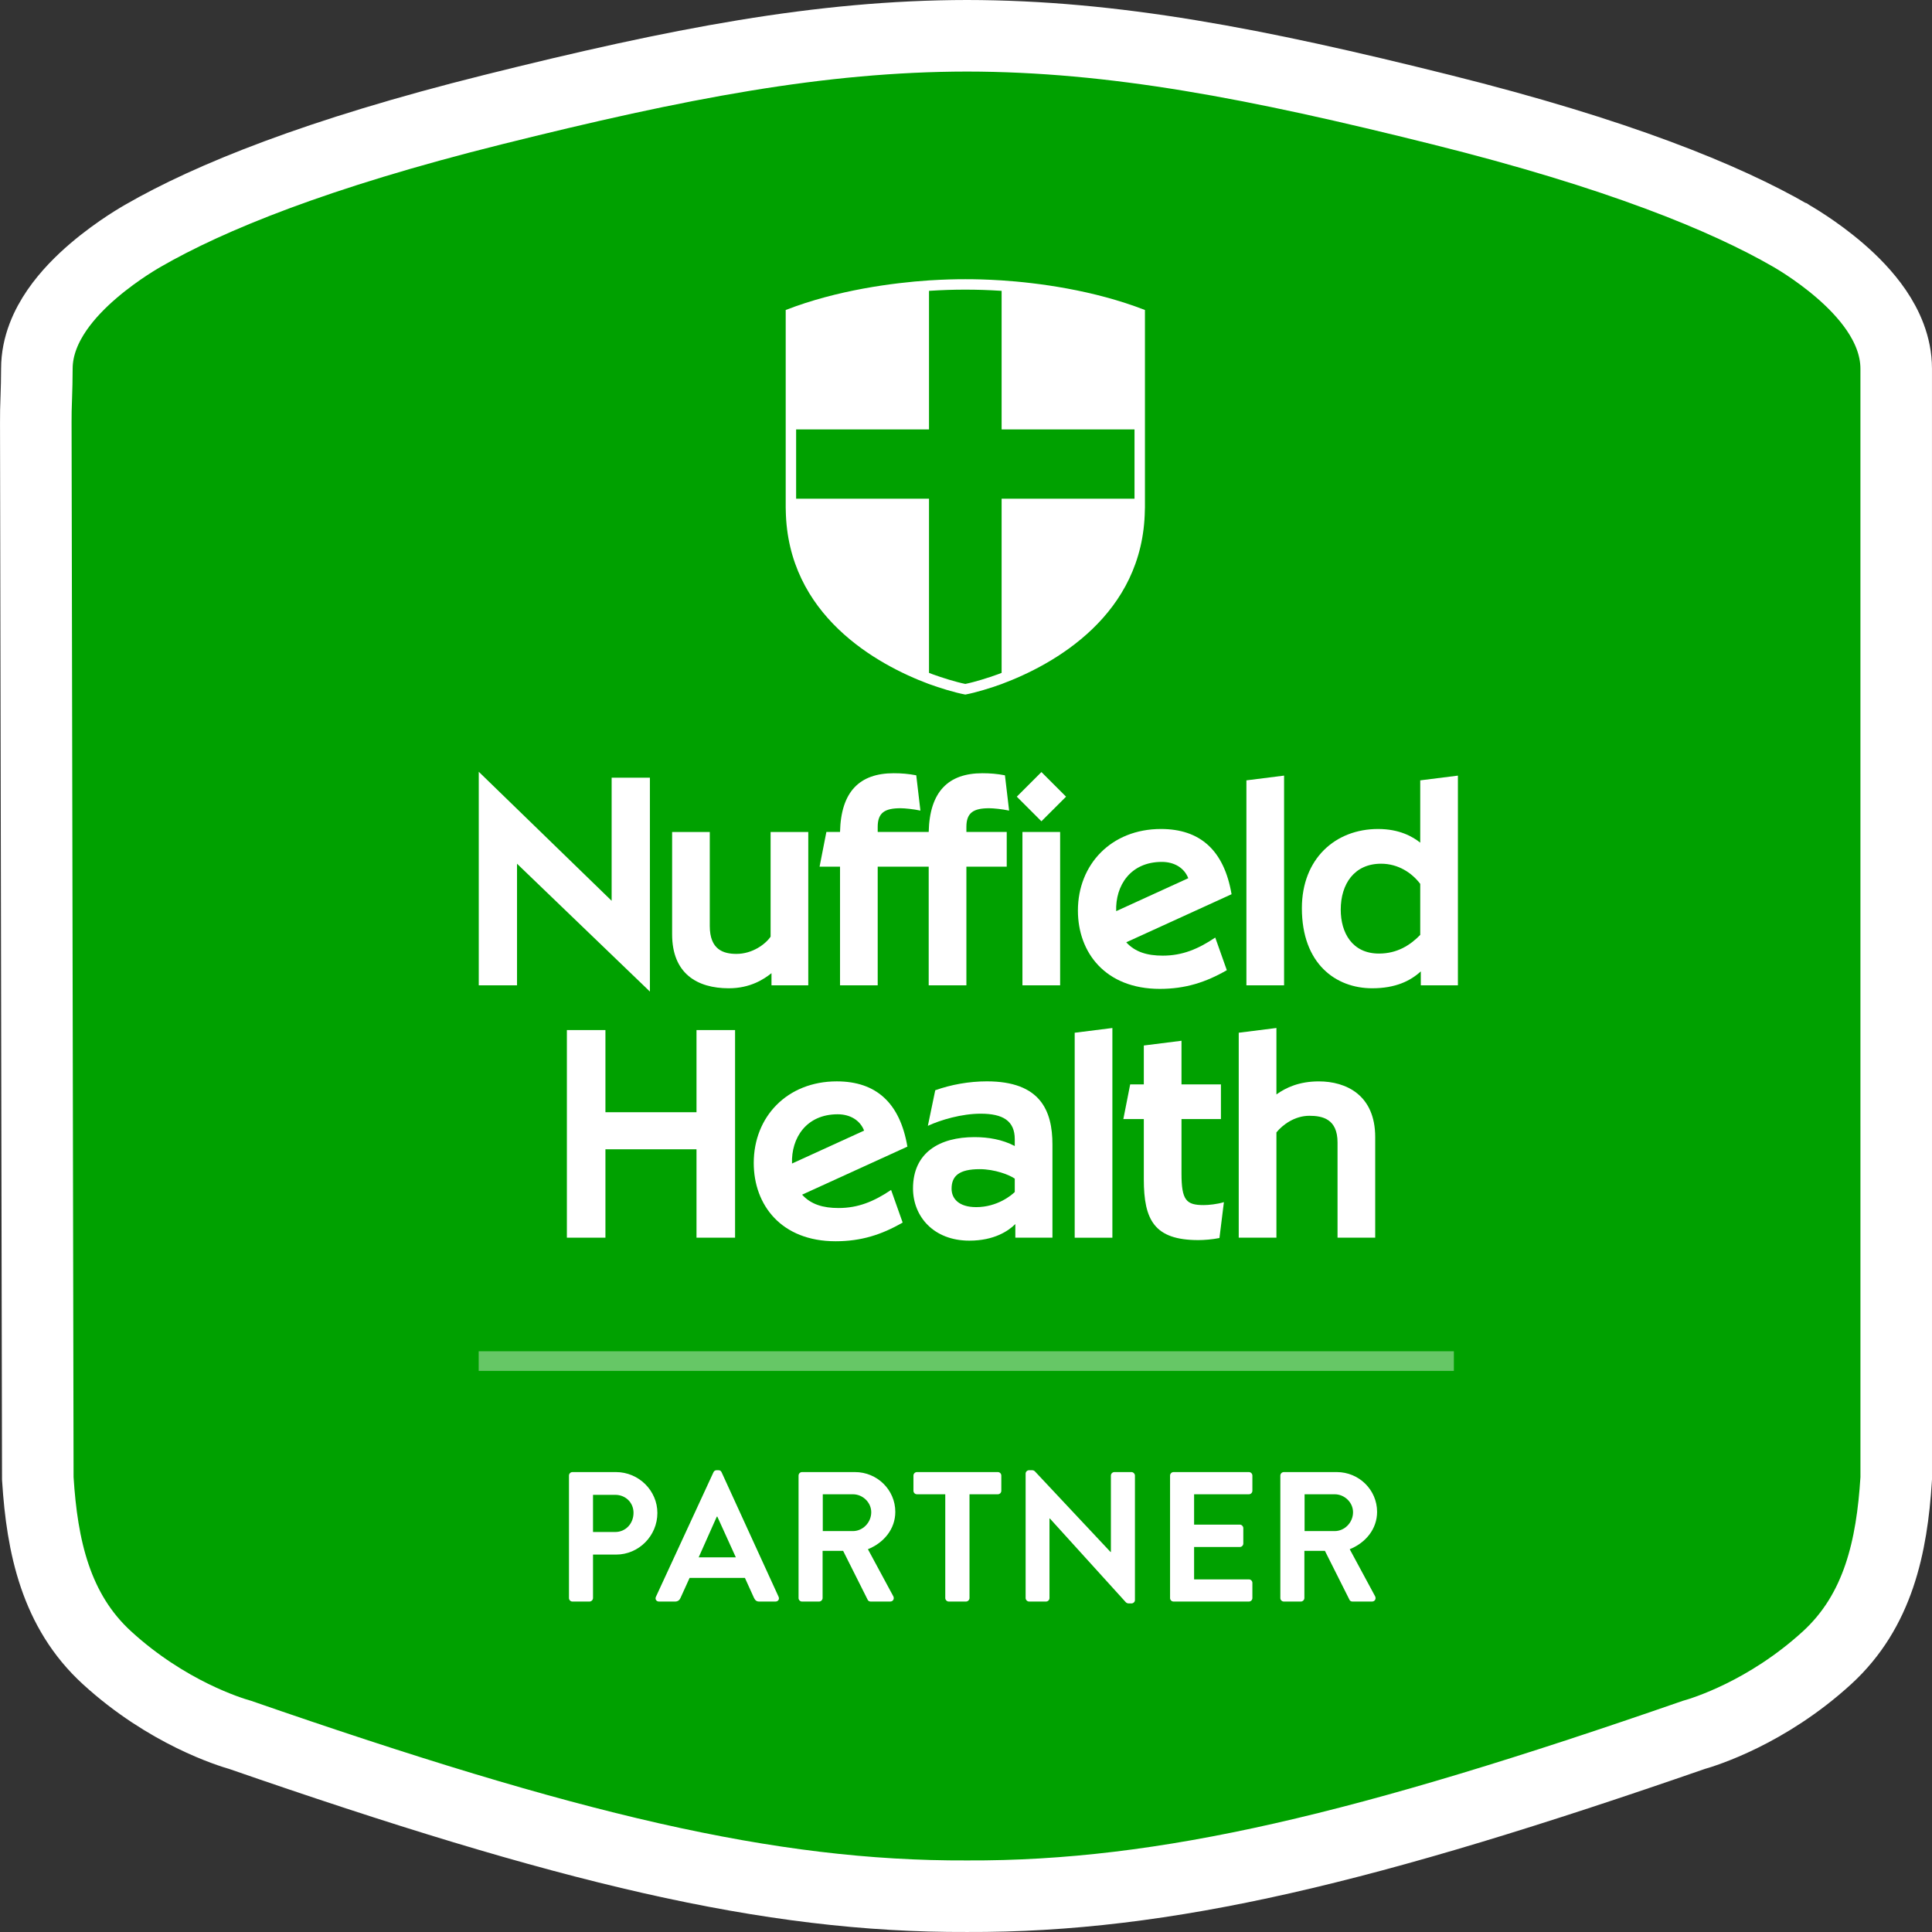 <svg width="108" height="108" viewBox="0 0 108 108" fill="none" xmlns="http://www.w3.org/2000/svg">
<rect x="0" y="0" width="108" height="108" fill="#333333" stroke="none"/>
<path d="M54.059 2L54.054 2C45.86 2.01 37.906 3.545 27.537 6.134C17.708 8.587 11.7 11.044 8.008 13.171L8 13.176L7.945 13.208C7.899 13.234 7.837 13.27 7.759 13.317C7.604 13.41 7.387 13.543 7.13 13.711C6.62 14.046 5.93 14.532 5.23 15.13C4.538 15.721 3.781 16.47 3.184 17.338C2.595 18.196 2.061 19.317 2.061 20.611C2.061 21.192 2.045 21.715 2.029 22.207C2.028 22.234 2.027 22.261 2.026 22.288C2.011 22.734 1.996 23.184 2.001 23.593C2.001 23.596 2.001 23.6 2.001 23.604L2.113 82.578L2.113 82.639L2.117 82.701C2.354 86.429 3.108 90.044 5.983 92.672C9.349 95.749 12.859 96.821 13.438 96.985C31.643 103.298 42.95 106.047 54.056 105.999C65.162 106.048 76.47 103.298 94.674 96.985C95.254 96.821 98.764 95.749 102.13 92.672C105.004 90.044 105.759 86.429 105.996 82.701L106 82.637V82.574L105.999 23.579V20.611C105.999 19.323 105.473 18.205 104.89 17.347C104.299 16.478 103.55 15.729 102.865 15.137C102.172 14.538 101.488 14.052 100.983 13.717C100.728 13.548 100.514 13.415 100.36 13.322C100.283 13.275 100.221 13.239 100.175 13.212L100.121 13.181L100.115 13.177C100.112 13.176 100.11 13.175 100.108 13.173C96.416 11.045 90.407 8.588 80.575 6.134C70.207 3.545 62.253 2.01 54.059 2ZM13.408 96.974L13.41 96.975L13.408 96.974Z" fill="#00A100" stroke="white" stroke-width="4"/>
<path d="M63.42 27.877H55.991V37.613C55.925 37.639 55.855 37.667 55.791 37.691C55.252 37.887 54.497 38.124 53.962 38.232C53.427 38.124 52.672 37.887 52.137 37.693C52.073 37.669 52 37.639 51.932 37.613V27.877H44.504V24.005H51.932V16.259C51.944 16.258 51.957 16.257 51.969 16.256C52.7 16.21 53.296 16.191 53.962 16.191C54.628 16.191 55.224 16.21 55.952 16.256C55.965 16.257 55.979 16.258 55.991 16.259V24.005H63.42V27.877ZM55.991 15.674C55.137 15.62 54.523 15.608 53.962 15.608C53.402 15.608 52.786 15.621 51.932 15.674C49.956 15.807 46.805 16.208 43.921 17.329V17.33V24.005V27.877V28.358V28.365C43.921 28.416 43.924 28.464 43.925 28.515C44.014 34.388 49.021 37.154 51.932 38.239C51.933 38.239 51.933 38.239 51.934 38.239C52.52 38.453 53.375 38.719 53.962 38.826C54.549 38.719 55.403 38.453 55.99 38.239L55.991 38.238C58.903 37.153 63.91 34.388 63.998 28.515C63.999 28.464 64.003 28.416 64.003 28.365V28.358V27.877V24.005V17.33V17.329C61.118 16.208 57.994 15.806 55.991 15.674Z" fill="white"/>
<path d="M56.84 44.534L58.216 45.91L59.593 44.534L58.216 43.158L56.84 44.534Z" fill="white"/>
<path d="M34.191 50.355L26.763 43.142V55.081H28.902V48.283L36.33 55.429V43.473H34.191V50.355Z" fill="white"/>
<path d="M55.298 45.181C55.531 45.181 56.028 45.23 56.41 45.313L56.177 43.34C55.746 43.257 55.349 43.224 54.917 43.224C53.011 43.224 51.966 44.252 51.915 46.507H49.064V46.224C49.064 45.429 49.461 45.181 50.341 45.181C50.573 45.181 51.071 45.23 51.452 45.313L51.219 43.34C50.788 43.257 50.39 43.224 49.959 43.224C48.052 43.224 47.008 44.252 46.958 46.507H46.195L45.815 48.448H46.958V55.079H49.064V48.448H51.915V55.079H54.022V48.448H56.277V46.507H54.022V46.224C54.022 45.429 54.42 45.181 55.298 45.181Z" fill="white"/>
<path d="M43.077 52.361C42.795 52.776 42.066 53.323 41.17 53.323C40.44 53.323 39.677 53.091 39.677 51.764V46.508H37.572V52.228C37.572 54.417 38.965 55.245 40.739 55.245C41.95 55.245 42.712 54.732 43.127 54.401V55.08H45.183V46.508H43.077V52.361Z" fill="white"/>
<path d="M57.155 55.08H59.262V46.508H57.155V55.08Z" fill="white"/>
<path d="M62.395 50.934C62.346 49.508 63.19 48.181 64.949 48.181C65.662 48.181 66.208 48.53 66.425 49.093L62.395 50.934ZM64.898 46.341C62.13 46.341 60.256 48.314 60.256 50.901C60.256 53.255 61.799 55.279 64.833 55.279C66.258 55.279 67.403 54.913 68.58 54.234L67.933 52.41C66.972 53.056 66.092 53.421 64.998 53.421C64.136 53.421 63.456 53.222 62.958 52.675L68.845 49.988C68.43 47.551 67.104 46.341 64.898 46.341Z" fill="white"/>
<path d="M79.392 52.262C78.844 52.825 78.115 53.305 77.087 53.305C75.579 53.305 74.948 52.129 74.948 50.852C74.948 49.409 75.711 48.282 77.203 48.282C78.165 48.282 78.928 48.796 79.392 49.409V52.262ZM79.392 47.105C78.977 46.773 78.231 46.341 77.037 46.341C74.633 46.341 72.776 48.016 72.776 50.769C72.776 53.87 74.666 55.245 76.706 55.245C78.015 55.245 78.844 54.832 79.424 54.301V55.08H81.498V43.358L79.392 43.622V47.105Z" fill="white"/>
<path d="M69.675 55.08H71.781V43.357L69.675 43.622V55.08Z" fill="white"/>
<path d="M66.046 65.591V62.557H68.251V60.617H66.046V58.179L63.94 58.444V60.617H63.178L62.796 62.557H63.94V65.923C63.94 68.211 64.537 69.322 66.991 69.322C67.29 69.322 67.77 69.288 68.168 69.206L68.417 67.2C68.052 67.316 67.555 67.365 67.29 67.365C66.311 67.365 66.046 67.1 66.046 65.591Z" fill="white"/>
<path d="M60.076 69.189H62.183V57.466L60.076 57.731V69.189Z" fill="white"/>
<path d="M73.724 60.45C72.63 60.45 71.883 60.797 71.353 61.179V57.465L69.246 57.73V69.187H71.353V63.302C71.701 62.871 72.381 62.373 73.193 62.373C73.939 62.373 74.769 62.556 74.769 63.865V69.187H76.875V63.567C76.875 61.212 75.249 60.45 73.724 60.45Z" fill="white"/>
<path d="M56.726 66.634C56.544 66.815 55.748 67.479 54.57 67.479C53.592 67.479 53.194 66.998 53.194 66.451C53.194 65.739 53.608 65.357 54.769 65.357C55.599 65.357 56.427 65.672 56.726 65.887V66.634ZM55.166 60.448C54.172 60.448 53.161 60.631 52.281 60.946L51.868 62.935C52.58 62.604 53.757 62.256 54.819 62.256C56.063 62.256 56.726 62.654 56.726 63.682V64.063C56.03 63.698 55.25 63.566 54.471 63.566C52.547 63.566 51.038 64.411 51.038 66.434C51.038 67.994 52.183 69.353 54.188 69.353C55.581 69.353 56.378 68.805 56.758 68.425V69.186H58.832V63.98C58.832 62.073 58.151 60.448 55.166 60.448Z" fill="white"/>
<path d="M38.935 62.174H33.844V57.581H31.689V69.187H33.844V64.246H38.935V69.187H41.091V57.581H38.935V62.174Z" fill="white"/>
<path d="M44.274 65.042C44.224 63.616 45.07 62.289 46.828 62.289C47.541 62.289 48.087 62.638 48.304 63.202L44.274 65.042ZM46.778 60.449C44.009 60.449 42.135 62.422 42.135 65.009C42.135 67.364 43.677 69.387 46.712 69.387C48.138 69.387 49.282 69.021 50.459 68.342L49.813 66.518C48.851 67.165 47.971 67.529 46.877 67.529C46.015 67.529 45.335 67.33 44.838 66.783L50.724 64.097C50.309 61.659 48.983 60.449 46.778 60.449Z" fill="white"/>
<rect x="26.759" y="75.536" width="54.513" height="1.098" fill="white" fill-opacity="0.4"/>
<path d="M71.572 89.332V82.487C71.572 82.383 71.655 82.29 71.769 82.29H74.726C75.967 82.29 76.98 83.283 76.98 84.513C76.98 85.465 76.35 86.24 75.45 86.602L76.867 89.229C76.939 89.363 76.867 89.528 76.691 89.528H75.605C75.512 89.528 75.46 89.477 75.44 89.435L74.064 86.695H72.916V89.332C72.916 89.435 72.823 89.528 72.72 89.528H71.769C71.655 89.528 71.572 89.435 71.572 89.332ZM72.927 85.589H74.612C75.16 85.589 75.636 85.113 75.636 84.534C75.636 83.986 75.16 83.531 74.612 83.531H72.927V85.589Z" fill="white"/>
<path d="M65.407 89.332V82.487C65.407 82.383 65.49 82.29 65.604 82.29H69.812C69.926 82.29 70.009 82.383 70.009 82.487V83.334C70.009 83.438 69.926 83.531 69.812 83.531H66.751V85.227H69.306C69.409 85.227 69.502 85.32 69.502 85.423V86.281C69.502 86.395 69.409 86.478 69.306 86.478H66.751V88.288H69.812C69.926 88.288 70.009 88.381 70.009 88.484V89.332C70.009 89.435 69.926 89.528 69.812 89.528H65.604C65.49 89.528 65.407 89.435 65.407 89.332Z" fill="white"/>
<path d="M57.333 89.332V82.373C57.333 82.269 57.426 82.186 57.529 82.186H57.685C57.757 82.186 57.809 82.207 57.86 82.259L62.079 86.757H62.1V82.486C62.1 82.383 62.183 82.29 62.297 82.29H63.248C63.351 82.29 63.444 82.383 63.444 82.486V89.446C63.444 89.549 63.351 89.632 63.248 89.632H63.103C63.031 89.632 62.979 89.611 62.927 89.559L58.688 84.885H58.667V89.332C58.667 89.435 58.584 89.528 58.471 89.528H57.529C57.426 89.528 57.333 89.435 57.333 89.332Z" fill="white"/>
<path d="M52.841 89.332V83.531H51.259C51.145 83.531 51.062 83.438 51.062 83.334V82.487C51.062 82.383 51.145 82.29 51.259 82.29H55.778C55.892 82.29 55.974 82.383 55.974 82.487V83.334C55.974 83.438 55.892 83.531 55.778 83.531H54.196V89.332C54.196 89.435 54.103 89.528 53.999 89.528H53.038C52.934 89.528 52.841 89.435 52.841 89.332Z" fill="white"/>
<path d="M44.64 89.332V82.487C44.64 82.383 44.722 82.29 44.836 82.29H47.794C49.034 82.29 50.048 83.283 50.048 84.513C50.048 85.465 49.417 86.24 48.517 86.602L49.934 89.229C50.006 89.363 49.934 89.528 49.758 89.528H48.672C48.579 89.528 48.528 89.477 48.507 89.435L47.132 86.695H45.984V89.332C45.984 89.435 45.891 89.528 45.788 89.528H44.836C44.722 89.528 44.64 89.435 44.64 89.332ZM45.994 85.589H47.68C48.228 85.589 48.703 85.113 48.703 84.534C48.703 83.986 48.228 83.531 47.68 83.531H45.994V85.589Z" fill="white"/>
<path d="M36.843 89.528C36.688 89.528 36.605 89.394 36.667 89.26L39.883 82.3C39.914 82.238 39.966 82.186 40.059 82.186H40.162C40.266 82.186 40.307 82.238 40.338 82.3L43.523 89.26C43.585 89.394 43.502 89.528 43.347 89.528H42.447C42.292 89.528 42.22 89.466 42.148 89.322L41.641 88.205H38.549L38.042 89.322C38.001 89.425 37.908 89.528 37.742 89.528H36.843ZM39.056 87.057H41.134L40.1 84.782H40.069L39.056 87.057Z" fill="white"/>
<path d="M31.806 89.332V82.487C31.806 82.383 31.888 82.29 32.002 82.29H34.432C35.704 82.29 36.748 83.324 36.748 84.575C36.748 85.858 35.704 86.902 34.443 86.902H33.15V89.332C33.15 89.435 33.057 89.528 32.953 89.528H32.002C31.888 89.528 31.806 89.435 31.806 89.332ZM33.15 85.64H34.391C34.97 85.64 35.414 85.175 35.414 84.565C35.414 83.996 34.97 83.562 34.391 83.562H33.15V85.64Z" fill="white"/>
</svg>
